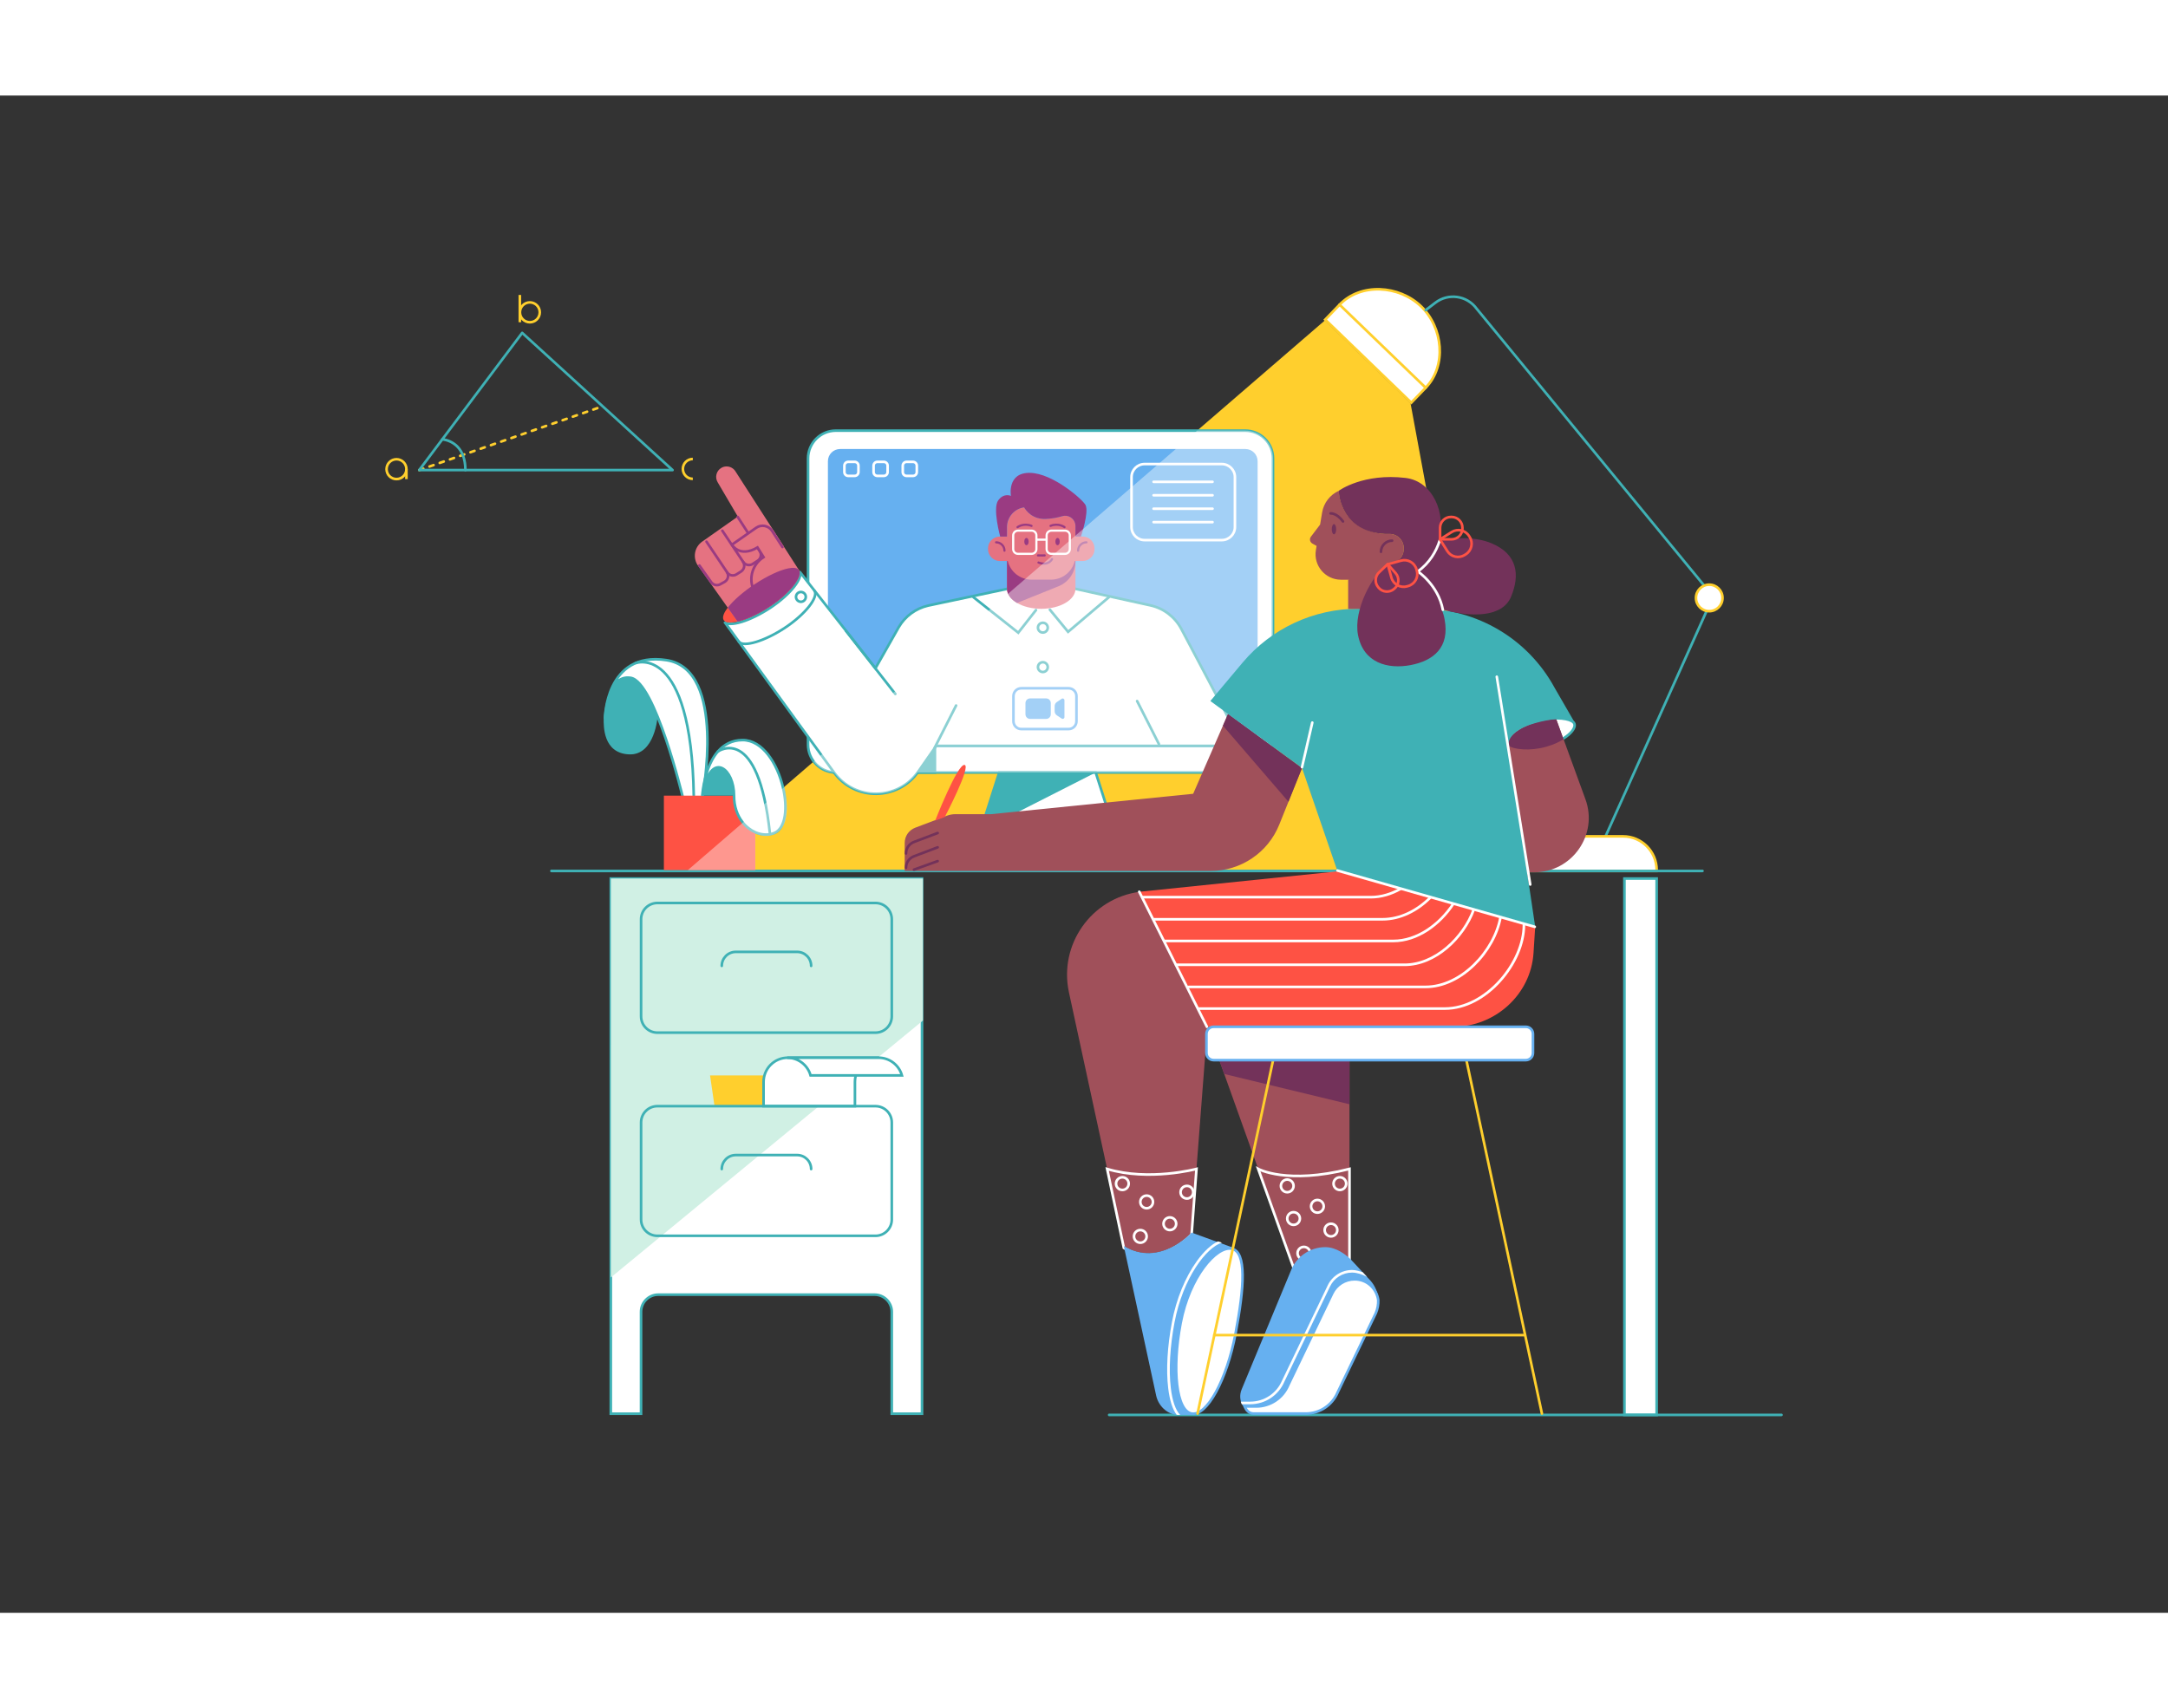 <?xml version="1.0" encoding="utf-8"?>
<!-- Generator: Adobe Illustrator 24.2.1, SVG Export Plug-In . SVG Version: 6.00 Build 0)  -->
<svg version="1.1" width="439px" height="346px" xmlns="http://www.w3.org/2000/svg" xmlns:xlink="http://www.w3.org/1999/xlink" x="0px" y="0px"
     viewBox="0 0 5000 3500" style="enable-background:new 0 0 5000 3500;" xml:space="preserve">
<rect x="0" y="0" width="5000" height="3500" fill="#333333" stroke="none"/>
<style type="text/css">
    .st0{fill:#FFCF2D;}
    .st1{fill:#FFFFFF;stroke:#FFCF2D;stroke-width:6;stroke-linecap:round;stroke-miterlimit:10;}
    .st2{fill:none;stroke:#FFCF2D;stroke-width:6;stroke-linecap:round;stroke-miterlimit:10;}
    .st3{fill:none;stroke:#3FB1B5;stroke-width:6;stroke-linecap:round;stroke-miterlimit:10;}
    .st4{fill:#FFFFFF;stroke:#3FB1B5;stroke-width:6;stroke-linecap:round;stroke-miterlimit:10;}
    .st5{fill:#66B0F0;stroke:#66B0F0;stroke-width:6;stroke-linejoin:round;stroke-miterlimit:10;}
    .st6{fill:none;stroke:#FFFFFF;stroke-width:6;stroke-linecap:round;stroke-miterlimit:10;}
    .st7{fill:#3FB1B5;}
    .st8{fill:#FFFFFF;stroke:#3FB1B5;stroke-width:6;stroke-miterlimit:10;}
    .st9{fill:#FE5244;}
    .st10{fill:#E57281;}
    .st11{fill:none;stroke:#9A3B82;stroke-width:6;stroke-linecap:round;stroke-miterlimit:10;}
    .st12{fill:#9A3B82;}
    .st13{fill:none;stroke:#9A3B82;stroke-width:5;stroke-linecap:round;stroke-miterlimit:10;}
    .st14{fill:none;stroke:#FFFFFF;stroke-width:5;stroke-miterlimit:10;}
    .st15{fill:none;stroke:#66B0F0;stroke-width:6;stroke-linejoin:round;stroke-miterlimit:10;}
    .st16{fill:#66B0F0;}
    .st17{fill:#D0F0E4;}
    .st18{opacity:0.4;fill:#FFFFFF;}
    .st19{fill:#A0505A;}
    .st20{fill:#73325A;}
    .st21{fill:#FFFFFF;stroke:#66B0F0;stroke-width:6;stroke-linejoin:round;stroke-miterlimit:10;}
    .st22{fill:#FFFFFF;}
    .st23{fill:none;stroke:#FFFFFF;stroke-width:6;stroke-linecap:round;stroke-linejoin:round;stroke-miterlimit:10;}
    .st24{fill:#FFFFFF;stroke:#3FB1B5;stroke-width:6;stroke-linejoin:round;stroke-miterlimit:10;}
    .st25{fill:none;stroke:#73325A;stroke-width:6;stroke-linecap:round;stroke-miterlimit:10;}
    .st26{fill:none;stroke:#FE5244;stroke-width:6;stroke-linejoin:round;stroke-miterlimit:10;}
</style>
<g id="LAMP">
    <polygon class="st0" points="3055.2,519 3253.1,710 3452,1786.7 1586.3,1786.7    "/>
    <g>
        <g>
            <path class="st1" d="M3254.8,708.5l-198.5-191.6l33.2-34.5c48.9-50.8,137-45,187.8,3.8v0c50.8,48.9,59.7,137,10.8,187.8
                L3254.8,708.5z"/>
            <line class="st2" x1="3288" y1="674" x2="3089.4" y2="482.4"/>
        </g>
        <path class="st3" d="M3288.2,494.9l22.2-17c29.8-22.8,72.6-16.8,94.9,13.5l545.6,664.2l-279.3,622.9"/>
        <circle class="st1" cx="3942" cy="1158.9" r="30.6"/>
        <path class="st1" d="M3594,1708.9h149.1c42.9,0,77.6,34.8,77.6,77.6v2.2h-304.4v-2.2C3516.4,1743.7,3551.1,1708.9,3594,1708.9z"/>
    </g>
</g>
<g id="COMPUTER">
    <g id="COMPUTER_1_">
        <path class="st4" d="M2871.7,1561.6h-943.9c-35.5,0-64.2-28.7-64.2-64.2V837.2c0-35.5,28.7-64.2,64.2-64.2h943.9
            c35.5,0,64.2,28.7,64.2,64.2v660.1C2936,1532.8,2907.2,1561.6,2871.7,1561.6z"/>
        <path class="st5" d="M2872.3,1500.2h-934.8c-13.9,0-25.1-11.3-25.1-25.1V843.5c0-13.9,11.3-25.1,25.1-25.1h934.8
            c13.9,0,25.1,11.3,25.1,25.1V1475C2897.5,1488.9,2886.2,1500.2,2872.3,1500.2z"/>
        <g>
            <path class="st6" d="M1971,877.4h-14.8c-4.8,0-8.8-3.9-8.8-8.8v-14.8c0-4.8,3.9-8.8,8.8-8.8h14.8c4.8,0,8.8,3.9,8.8,8.8v14.8
                C1979.7,873.5,1975.8,877.4,1971,877.4z"/>
            <path class="st6" d="M2038.3,877.4h-14.8c-4.8,0-8.8-3.9-8.8-8.8v-14.8c0-4.8,3.9-8.8,8.8-8.8h14.8c4.8,0,8.8,3.9,8.8,8.8v14.8
                C2047.1,873.5,2043.1,877.4,2038.3,877.4z"/>
            <path class="st6" d="M2105.6,877.4h-14.8c-4.8,0-8.8-3.9-8.8-8.8v-14.8c0-4.8,3.9-8.8,8.8-8.8h14.8c4.8,0,8.8,3.9,8.8,8.8v14.8
                C2114.4,873.5,2110.5,877.4,2105.6,877.4z"/>
        </g>
        <g>
            <polygon class="st4" points="2599,1786.7 2232.6,1786.7 2304.5,1561.6 2527,1561.6            "/>
            <polygon class="st7" points="2261.4,1696.6 2304.5,1561.6 2527,1561.6            "/>
        </g>
        <g>
            <path class="st6" d="M2817.9,1025.5h-178.1c-16.7,0-30.2-13.5-30.2-30.2v-115c0-16.7,13.5-30.2,30.2-30.2h178.1
                c16.7,0,30.2,13.5,30.2,30.2v115C2848.1,1012,2834.6,1025.5,2817.9,1025.5z"/>
            <line class="st6" x1="2660.5" y1="891.1" x2="2796.4" y2="891.1"/>
            <line class="st6" x1="2660.5" y1="922.1" x2="2796.4" y2="922.1"/>
            <line class="st6" x1="2660.5" y1="953.1" x2="2796.4" y2="953.1"/>
            <line class="st6" x1="2660.5" y1="984.1" x2="2796.4" y2="984.1"/>
        </g>
    </g>
    <g id="TEACHER">
        <g id="SHIRT">
            <path class="st8" d="M2867.1,1500.2h-707.9l-41.5,59.5c-46.9,67.2-146,68.2-194.2,1.9l-252.8-347.7
                c10.6,13.2,59.1-1.5,105.3-31.9c46.9-30.9,77.2-69.8,67.7-84.2l175.3,223.4l53.7-94.8c14.7-25.1,39.1-43.1,67.5-49.7l182.7-38.7
                h157.5l173.6,38.3c30.2,6.9,55.8,26.6,70.3,53.9L2867.1,1500.2z"/>
            <line class="st3" x1="2672.8" y1="1496.1" x2="2622.5" y2="1396.8"/>
            <line class="st3" x1="2155.2" y1="1505.4" x2="2205" y2="1407.1"/>
            <line class="st3" x1="1950.8" y1="1234.5" x2="2064.9" y2="1380.4"/>
            <polyline class="st3" points="2421.3,1186 2463.3,1237.1 2557.3,1157.3           "/>
            <polyline class="st3" points="2389.2,1187 2348.4,1239.1 2245.1,1157.3           "/>
            <path class="st3" d="M1878.5,1142.5c9.5,14.5-20.9,53.9-68.1,85.2c-46.4,30.8-95.6,45.6-106.3,32.3"/>
            <circle class="st3" cx="1847.1" cy="1156.5" r="11.3"/>
            <circle class="st3" cx="2405.1" cy="1227.5" r="11.3"/>
            <circle class="st3" cx="2405.1" cy="1318.5" r="11.3"/>
            <polygon class="st7" points="2114.1,1564.5 2159.2,1500.2 2159.2,1564.5          "/>
        </g>
        <g id="ARM">
            <path class="st9" d="M1774.9,1179c-46.2,30.4-94.7,45.1-105.3,31.9c-0.2-0.2-0.3-0.4-0.5-0.7c-2.2-3.3-2-7.8,0-13.3
                c6.9-18.1,35.4-46.1,71.6-69.9c28.8-19,57.2-32.2,76.9-36.3c11.4-2.3,19.9-1.6,24,2.8c0,0,0,0,0,0l1,1.2c0,0,0,0,0,0
                C1852,1109.1,1821.8,1148.1,1774.9,1179z"/>
            <path class="st10" d="M1774.9,1179c-26.3,17.3-53.4,29.6-73.8,34.4c0,0,0,0,0,0l-91.3-128.8c-12.7-18-8.5-42.9,9.6-55.6
                l82.2-57.8l-46.6-79.3c-6.8-11.5-2.9-26.4,8.7-33.1c3.8-2.2,7.9-3.2,12-3.2c7.9,0,15.7,3.9,20.3,11.1l145.7,226.6l1,1.6
                c0,0,0,0,0,0C1852,1109.1,1821.8,1148.1,1774.9,1179z"/>
            <path class="st11" d="M1701.4,972.1l50.9,78.9c4.7,7.4,2.6,17.2-4.8,22l-11.3,7.4c-7.4,4.9-17.4,2.8-22.2-4.6l-48.1-72"/>
            <path class="st11" d="M1713.8,1075.6c4.9,7.5,2.7,17.6-4.8,22.4l-10.3,6.5c-7.4,4.7-17.2,2.6-22-4.7"/>
            <path class="st11" d="M1629.4,1029.2l47.1,70c4.9,7.5,2.8,17.6-4.9,22.4l-9.6,5.3c-7.2,4.6-16.7,2.7-21.7-4.3l-27.3-38.5"/>
            <path class="st10" d="M1807.7,1040.5l-23.9-37.1c-7.9-12.3-24.4-15.7-36.5-7.5l-59.3,40.2c0,0,17.2,30.9,59,6.4l14,22.3l0,0
                c-28.6,18.1-36.8,56.2-18.2,84.5L1807.7,1040.5z"/>
            <path class="st11" d="M1804.6,1041.5l-23.9-37.1c-7.9-12.3-24.4-15.7-36.5-7.5l-56.2,39.2c0,0,17.2,30.9,59,6.4l14,22.3l0,0
                c-28.6,18.1-36.8,56.2-18.2,84.5"/>
            <path class="st12" d="M1774.9,1179c-26.3,17.3-53.4,29.6-73.8,34.4h0l-22.7-32c12.7-16.6,35.4-36.6,62.3-54.3
                c28.8-19,57.2-32.2,76.9-36.3c11.4-2.3,19.9-1.6,24,2.8c0,0,0,0,0,0l1,1.2c0,0,0,0,0,0c0.1,0.2,0.2,0.3,0.3,0.5
                c0.1,0.1,0.1,0.2,0.2,0.4c0.1,0.2,0.2,0.3,0.3,0.5C1850.2,1111.5,1820.3,1149,1774.9,1179z"/>
        </g>
        <g id="HEAD_2_">
            <g>
                <path class="st10" d="M2480.3,1050v87.9c0,25.5-35.4,46.1-78.9,46.1c-43.6,0-78.9-20.6-78.9-46.1V1050H2480.3z"/>
                <path class="st12" d="M2345.6,1170.5c-14.3-8.3-23.2-19.9-23.2-32.6V1050h157.9v24.4c0,25.3-15.4,48-38.8,57.5L2345.6,1170.5z"
                    />
            </g>
            <path class="st10" d="M2524.3,1044.8v1.5c0,15.2-12.3,27.5-27.5,27.5h-18.1c-6.1,24.6-28.3,42.9-54.9,42.9h-44.8
                c-26.5,0-48.8-18.2-54.8-42.9h-18.1c-15.2,0-27.5-12.3-27.5-27.5v-1.5c0-15.2,12.3-27.5,27.5-27.5h16.4v-21.7
                c0-23.2,17.1-42.4,39.4-45.6c4.9,8.2,19.7,27.8,49.9,26.7c14.2-0.5,27.4-3.2,38.3-6.4c13.1-3.8,26.2,4.2,29.5,16.7
                c0.5,2.8,0.8,5.6,0.8,8.5v21.7h16.4C2511.9,1017.2,2524.3,1029.6,2524.3,1044.8z"/>
            <path class="st12" d="M2492.9,1017.2h-12.6v-24.1c0-2.1-0.3-4.2-0.8-6.1c-3.3-12.5-16.4-20.5-29.5-16.7
                c-10.9,3.2-24,5.9-38.3,6.4c-30.2,1.1-45-18.5-49.9-26.7c-22.3,3.2-39.4,22.4-39.4,45.6v21.7h-15.7c0,0-18-65.1-4.5-83.5
                c13.3-18.1,29.3-10.2,29.3-10.2s-9.6-54.2,44-53.2c53.5,1,123.1,63.1,128.2,74.5C2511.7,962.4,2492.9,1017.2,2492.9,1017.2z"/>
            <g>
                <g>
                    <path class="st13" d="M2486.4,1049.9c0-10.7,8.7-19.3,19.3-19.3"/>
                    <path class="st13" d="M2316.6,1049.9c0-10.7-8.7-19.3-19.3-19.3"/>
                </g>
                <g>
                    <path class="st13" d="M2455.1,995.6c0,0-14.2-10.4-32.3-2.9"/>
                    <path class="st13" d="M2346.7,995.6c0,0,14.2-10.4,32.3-2.9"/>
                    <path class="st13" d="M2426.3,1069.4c0,0-7.7,16.6-31.3,7.9"/>
                    <path class="st13" d="M2393.9,1060.8c6.1,0.4,15.4,0,15.4,0"/>
                    <ellipse class="st12" cx="2439" cy="1028.9" rx="5" ry="8.4"/>
                    <ellipse class="st12" cx="2367.3" cy="1028.9" rx="5" ry="8.4"/>
                </g>
            </g>
            <g>
                <path class="st14" d="M2379.2,1057.2h-31.5c-6.1,0-11-4.9-11-11v-31.5c0-6.1,4.9-11,11-11h31.5c6.1,0,11,4.9,11,11v31.5
                    C2390.3,1052.2,2385.3,1057.2,2379.2,1057.2z"/>
                <path class="st14" d="M2456.3,1057.2h-31.5c-6.1,0-11-4.9-11-11v-31.5c0-6.1,4.9-11,11-11h31.5c6.1,0,11,4.9,11,11v31.5
                    C2467.3,1052.2,2462.4,1057.2,2456.3,1057.2z"/>
                <line class="st14" x1="2390.3" y1="1024.5" x2="2413.8" y2="1024.5"/>
            </g>
        </g>
    </g>
    <g id="ICON">
        <path class="st15" d="M2464.6,1461.4h-109.3c-9.9,0-18-8-18-18v-58.1c0-9.9,8-18,18-18h109.3c9.9,0,18,8,18,18v58.1
            C2482.6,1453.3,2474.6,1461.4,2464.6,1461.4z"/>
        <g>
            <path class="st16" d="M2412.7,1438h-37c-5.9,0-10.7-4.8-10.7-10.7v-25.9c0-5.9,4.8-10.7,10.7-10.7h37c5.9,0,10.7,4.8,10.7,10.7
                v25.9C2423.4,1433.2,2418.6,1438,2412.7,1438z"/>
            <path class="st16" d="M2448.7,1437.3l-11.4-7.6c-3.1-2.1-5-5.7-5-9.6v-11.4c0-3.9,1.9-7.5,5-9.6l11.4-7.6
                c2.7-1.8,6.2,0.2,6.2,3.6v38.7C2455,1437.1,2451.4,1439.1,2448.7,1437.3z"/>
        </g>
    </g>
</g>
<g id="TABLE">
    <line class="st3" x1="3926.4" y1="1788.7" x2="1271.7" y2="1788.7"/>
    <g>
        <path class="st4" d="M2126.4,1806.2v1234.6h-69.7v-235c0-21.9-17.8-39.7-39.7-39.7h-498.9c-21.9,0-39.7,17.8-39.7,39.7v235h-69.7
            V1806.2H2126.4z"/>
        <polygon class="st17" points="2128.5,1806.2 2128.5,2133.8 1408.7,2726.5 1408.8,1806.2       "/>
        <path class="st3" d="M2056.7,1900.2v223.9c0,20.8-16.8,37.6-37.6,37.6h-503c-20.8,0-37.6-16.8-37.6-37.6v-223.9
            c0-20.8,16.8-37.6,37.6-37.6h503C2039.9,1862.6,2056.7,1879.4,2056.7,1900.2z"/>
        <polygon class="st0" points="1895.5,2331.3 1647.9,2331.3 1637.6,2260.4 1885.3,2260.4        "/>
        <g>
            <path class="st4" d="M2027.6,2219.5c-30.9,0-55.9,25-55.9,55.9v55.9H1761v-55.9c0-30.9,25-55.9,55.9-55.9H2027.6z"/>
            <path class="st4" d="M2080.1,2260.4h-210.7c-6.5-23.6-28.2-40.9-53.9-40.9h210.7C2051.9,2219.5,2073.5,2236.8,2080.1,2260.4z"/>
        </g>
        <path class="st3" d="M2056.7,2368.9v223.9c0,20.8-16.8,37.6-37.6,37.6h-503c-20.8,0-37.6-16.8-37.6-37.6v-223.9
            c0-20.8,16.8-37.6,37.6-37.6h503C2039.9,2331.3,2056.7,2348.1,2056.7,2368.9z"/>
        <path class="st3" d="M1664.6,2007.7c0-17.8,14.4-32.3,32.3-32.3h141.5c17.8,0,32.3,14.4,32.3,32.3"/>
        <path class="st3" d="M1664.6,2476.4c0-17.8,14.4-32.3,32.3-32.3h141.5c17.8,0,32.3,14.4,32.3,32.3"/>
    </g>
    <rect x="3746.4" y="1806.2" class="st4" width="74.3" height="1237.3"/>
    <line class="st3" x1="2558" y1="3043.5" x2="4108.6" y2="3043.5"/>
</g>
<g id="PLANT">
    <path class="st4" d="M1619.7,1619h-44.9c0,0-64.1-267.1-120.4-275.8s-59.2,94.1-59.2,94.1s1-156.3,141.7-134.9
        C1677.7,1323.8,1619.7,1619,1619.7,1619z"/>
    <path class="st3" d="M1465.9,1309.2c0,0,128.3-47.4,134.1,305.8"/>
    <rect x="1531.1" y="1615" class="st9" width="210.9" height="171.7"/>
    <path class="st4" d="M1786.4,1700.9c-13.4,5.8-29.4,5.1-44.3-1.4c-11-4.8-21.4-12.7-29.8-23.5c-11.6-15-19.4-35.5-19.4-61v0
        c0-61.8-49.2-100.6-69.4-18.8c-1.4,5.7-2.7,11.9-3.8,18.8l0-0.2l0-0.4v0c0-0.2,0-0.5,0.1-0.8l0-0.4c0.4-5.1,1.9-20.2,6.5-38.4
        c3.4-13.5,8.5-28.5,16.1-42.4c3.8-6.9,8.2-13.5,13.4-19.4c13.4-15.4,31.8-26.2,56.9-26.2c46.2,0,80,54.4,92.9,108.6
        C1816.9,1642.5,1812.3,1689.6,1786.4,1700.9z"/>
    <path class="st3" d="M1655.9,1513c0,0,92.6-65.9,119.8,189.8"/>
    <path class="st7" d="M1392.2,1437.3c0,16.5-1.9,79.6,58.3,82.5s66.2-88,66.2-88s-29.6-80.4-62.3-88.6
        C1399.1,1329.3,1392.2,1437.3,1392.2,1437.3z"/>
    <path class="st7" d="M1692.9,1615h-73.2C1636.6,1509.1,1692.9,1548.9,1692.9,1615z"/>
</g>
<g id="LIGHT">
    <path class="st18" d="M2936,837.2v660.1c0,35.5-28.8,64.2-64.2,64.2h-755.5c-47.4,65.3-145.1,65.6-192.9,0l-0.1-0.1
        c-19-1.3-35.8-11-46.6-25.3l17.4-15l444-383.2L2760.9,773h110.9C2907.2,773,2936,801.8,2936,837.2z"/>
    <path class="st18" d="M1786.4,1703.9c-13.3,6-29.4,5.1-44.3-1.4v84.2h-155.7l126-108.7l29.8-25.7l22.7-19.6l43.9-37.3
        C1821.6,1650,1814.5,1691,1786.4,1703.9z"/>
</g>
<g id="TRIANGLE">
    <g>
        <g>
            <path class="st0" d="M966.9,867c-1.2,0-2.4-0.8-2.8-2c-0.5-1.6,0.3-3.3,1.8-3.8l9.4-3.3c1.6-0.5,3.3,0.3,3.8,1.8
                c0.5,1.6-0.3,3.3-1.8,3.8l-9.4,3.3C967.5,866.9,967.2,867,966.9,867z M990.5,858.8c-1.2,0-2.4-0.8-2.8-2
                c-0.5-1.6,0.3-3.3,1.8-3.8l9.4-3.3c1.6-0.5,3.3,0.3,3.8,1.8c0.5,1.6-0.3,3.3-1.8,3.8l-9.4,3.3
                C991.2,858.7,990.8,858.8,990.5,858.8z M1014.1,850.5c-1.2,0-2.4-0.8-2.8-2c-0.5-1.6,0.3-3.3,1.8-3.8l9.4-3.3
                c1.6-0.5,3.3,0.3,3.8,1.8c0.5,1.6-0.3,3.3-1.8,3.8l-9.4,3.3C1014.8,850.5,1014.4,850.5,1014.1,850.5z M1037.7,842.3
                c-1.2,0-2.4-0.8-2.8-2c-0.5-1.6,0.3-3.3,1.8-3.8l9.4-3.3c1.6-0.5,3.3,0.3,3.8,1.8c0.5,1.6-0.3,3.3-1.8,3.8l-9.4,3.3
                C1038.4,842.3,1038.1,842.3,1037.7,842.3z M1061.3,834.1c-1.2,0-2.4-0.8-2.8-2c-0.5-1.6,0.3-3.3,1.8-3.8l9.4-3.3
                c1.6-0.5,3.3,0.3,3.8,1.8c0.5,1.6-0.3,3.3-1.8,3.8l-9.4,3.3C1062,834.1,1061.7,834.1,1061.3,834.1z M1085,825.9
                c-1.2,0-2.4-0.8-2.8-2c-0.5-1.6,0.3-3.3,1.8-3.8l9.4-3.3c1.6-0.5,3.3,0.3,3.8,1.8c0.5,1.6-0.3,3.3-1.8,3.8l-9.4,3.3
                C1085.6,825.9,1085.3,825.9,1085,825.9z M1108.6,817.7c-1.2,0-2.4-0.8-2.8-2c-0.5-1.6,0.3-3.3,1.8-3.8l9.4-3.3
                c1.6-0.5,3.3,0.3,3.8,1.8c0.5,1.6-0.3,3.3-1.8,3.8l-9.4,3.3C1109.2,817.6,1108.9,817.7,1108.6,817.7z M1132.2,809.5
                c-1.2,0-2.4-0.8-2.8-2c-0.5-1.6,0.3-3.3,1.8-3.8l9.4-3.3c1.6-0.5,3.3,0.3,3.8,1.8c0.5,1.6-0.3,3.3-1.8,3.8l-9.4,3.3
                C1132.8,809.4,1132.5,809.5,1132.2,809.5z M1155.8,801.3c-1.2,0-2.4-0.8-2.8-2c-0.5-1.6,0.3-3.3,1.8-3.8l9.4-3.3
                c1.6-0.5,3.3,0.3,3.8,1.8c0.5,1.6-0.3,3.3-1.8,3.8l-9.4,3.3C1156.5,801.2,1156.1,801.3,1155.8,801.3z M1179.4,793.1
                c-1.2,0-2.4-0.8-2.8-2c-0.5-1.6,0.3-3.3,1.8-3.8l9.4-3.3c1.6-0.5,3.3,0.3,3.8,1.8c0.5,1.6-0.3,3.3-1.8,3.8l-9.4,3.3
                C1180.1,793,1179.7,793.1,1179.4,793.1z M1203,784.9c-1.2,0-2.4-0.8-2.8-2c-0.5-1.6,0.3-3.3,1.8-3.8l9.4-3.3
                c1.6-0.5,3.3,0.3,3.8,1.8c0.5,1.6-0.3,3.3-1.8,3.8l-9.4,3.3C1203.7,784.8,1203.3,784.9,1203,784.9z M1226.6,776.6
                c-1.2,0-2.4-0.8-2.8-2c-0.5-1.6,0.3-3.3,1.8-3.8l9.4-3.3c1.6-0.5,3.3,0.3,3.8,1.8c0.5,1.6-0.3,3.3-1.8,3.8l-9.4,3.3
                C1227.3,776.6,1227,776.6,1226.6,776.6z M1250.2,768.4c-1.2,0-2.4-0.8-2.8-2c-0.5-1.6,0.3-3.3,1.8-3.8l9.4-3.3
                c1.6-0.5,3.3,0.3,3.8,1.8c0.5,1.6-0.3,3.3-1.8,3.8l-9.4,3.3C1250.9,768.4,1250.6,768.4,1250.2,768.4z M1273.9,760.2
                c-1.2,0-2.4-0.8-2.8-2c-0.5-1.6,0.3-3.3,1.8-3.8l9.4-3.3c1.6-0.5,3.3,0.3,3.8,1.8c0.5,1.6-0.3,3.3-1.8,3.8l-9.4,3.3
                C1274.5,760.2,1274.2,760.2,1273.9,760.2z M1297.5,752c-1.2,0-2.4-0.8-2.8-2c-0.5-1.6,0.3-3.3,1.8-3.8l9.4-3.3
                c1.6-0.5,3.3,0.3,3.8,1.8c0.5,1.6-0.3,3.3-1.8,3.8l-9.4,3.3C1298.1,752,1297.8,752,1297.5,752z M1321.1,743.8
                c-1.2,0-2.4-0.8-2.8-2c-0.5-1.6,0.3-3.3,1.8-3.8l9.4-3.3c1.6-0.5,3.3,0.3,3.8,1.8c0.5,1.6-0.3,3.3-1.8,3.8l-9.4,3.3
                C1321.7,743.8,1321.4,743.8,1321.1,743.8z M1344.7,735.6c-1.2,0-2.4-0.8-2.8-2c-0.5-1.6,0.3-3.3,1.8-3.8l9.4-3.3
                c1.6-0.5,3.3,0.3,3.8,1.8c0.5,1.6-0.3,3.3-1.8,3.8l-9.4,3.3C1345.4,735.5,1345,735.6,1344.7,735.6z M1368.3,727.4
                c-1.2,0-2.4-0.8-2.8-2c-0.5-1.6,0.3-3.3,1.8-3.8l9.4-3.3c1.6-0.5,3.3,0.3,3.8,1.8c0.5,1.6-0.3,3.3-1.8,3.8l-9.4,3.3
                C1369,727.3,1368.6,727.4,1368.3,727.4z"/>
        </g>
        <g>
            <path class="st7" d="M1073.3,867c-1.7,0-3-1.3-3-3c0-27.1-8.4-46.8-25.1-58.4c-12.5-8.7-25.2-9.5-25.3-9.5
                c-1.7-0.1-2.9-1.5-2.8-3.2c0.1-1.7,1.5-2.9,3.1-2.8c0.6,0,14.3,0.8,28.2,10.4c23.1,16,27.9,43.4,27.9,63.5
                C1076.3,865.6,1075,867,1073.3,867z"/>
        </g>
        <g>
            <path class="st7" d="M1551.1,867H966.9c-1.1,0-2.2-0.6-2.7-1.7c-0.5-1-0.4-2.2,0.3-3.1l237.4-316.5c0.5-0.7,1.3-1.1,2.1-1.2
                c0.8-0.1,1.7,0.2,2.3,0.8l346.9,316.5c0.9,0.8,1.2,2.1,0.8,3.3C1553.5,866.2,1552.4,867,1551.1,867z M972.9,861h570.5
                l-338.7-309.1L972.9,861z"/>
        </g>
    </g>
    <g>
        <g>
            <path class="st0" d="M914.4,887.8c-14.3,0-25.9-11.6-25.9-25.9c0-14.3,11.6-25.9,25.9-25.9c14.3,0,25.9,11.6,25.9,25.9
                C940.3,876.2,928.7,887.8,914.4,887.8z M914.4,841.9c-11,0-19.9,8.9-19.9,19.9s8.9,19.9,19.9,19.9s19.9-8.9,19.9-19.9
                S925.4,841.9,914.4,841.9z"/>
        </g>
        <g>
            <rect x="934.3" y="861.9" class="st0" width="6" height="22.9"/>
        </g>
    </g>
    <g>
        <g>
            <path class="st0" d="M1222,526c-14.3,0-25.9-11.6-25.9-25.9c0-14.3,11.6-25.9,25.9-25.9c14.3,0,25.9,11.6,25.9,25.9
                C1247.9,514.3,1236.3,526,1222,526z M1222,480.1c-11,0-19.9,8.9-19.9,19.9S1211,520,1222,520s19.9-8.9,19.9-19.9
                S1233,480.1,1222,480.1z"/>
        </g>
        <g>
            <rect x="1195.9" y="460" class="st0" width="6" height="62.9"/>
        </g>
    </g>
    <g>
        <path class="st0" d="M1597.8,887.2c-14.3,0-25.9-11.6-25.9-25.9c0-14.3,11.6-25.9,25.9-25.9v6c-11,0-19.9,8.9-19.9,19.9
            s8.9,19.9,19.9,19.9V887.2z"/>
    </g>
</g>
<g id="GIRL">
    <g id="GIRL_1_">
        <g id="LEGS">
            <g id="RIGHT_LEG">
                <polygon class="st19" points="3112.3,2148.2 3112.3,2704.8 2983.7,2704.8 2901.8,2476.1 2784.5,2148.2                 "/>
                <polygon class="st20" points="2784.5,2148.2 3112.3,2148.2 3112.3,2326.9 2823.5,2257.1               "/>
                <g>
                    <path class="st6" d="M3112.3,2476.1v228.7h-128.6l-81.9-228.7C2901.8,2476.1,2968.1,2512.7,3112.3,2476.1z"/>
                    <circle class="st6" cx="2968.7" cy="2515.2" r="14.6"/>
                    <circle class="st6" cx="3038.3" cy="2562.3" r="14.6"/>
                    <circle class="st6" cx="3090.1" cy="2510" r="14.6"/>
                    <circle class="st6" cx="3069.6" cy="2617.1" r="14.6"/>
                    <circle class="st6" cx="2983.3" cy="2590.5" r="14.6"/>
                    <circle class="st6" cx="3007.1" cy="2670.5" r="14.6"/>
                </g>
                <g>
                    <path class="st16" d="M3173.1,2808.6l-88.2,183.1c-12.5,29.5-41.4,48.7-73.5,48.7h-112.5c-28.8,0-46.3-29.2-35.3-55.8
                        l113.1-272.8c6.3-16.6,17.4-30.4,31.3-40.1c14-9.7,30.8-15.2,48.5-15.2c24.6,0,49,16.7,65.2,35.2l39.2,42.3
                        C3179,2754.6,3183.7,2783.5,3173.1,2808.6z"/>
                    <path class="st21" d="M3173.1,2808.6l-88.2,183.1c-12.5,29.5-41.4,48.7-73.5,48.7h-119.6c-11.1,0-17.4-6.9-21.1-16.4h26.6
                        c32.1,0,61-19.2,73.5-48.7l101.7-212.1c9.5-19.8,29.6-32.5,51.6-32.5c28.7,0,50.5,21,54.5,47.6
                        C3179,2788.5,3177.2,2798.8,3173.1,2808.6z"/>
                    <g>
                        <path class="st22" d="M3152.8,2725.2c-10.6-5.8-23.4-10-34.6-10c-21.5,0-41.4,12.5-50.7,31.9l-105.3,219.6
                            c-13.4,31.7-44.4,52.2-78.9,52.2h-19.4c-1-1.9-1.7-3.9-2.4-6h21.8c32.1,0,60.9-19.1,73.4-48.6l0.1-0.1l105.4-219.7
                            c10.3-21.5,32.3-35.3,56.1-35.3c7.6,0,16.7,2.5,24.5,5.2L3152.8,2725.2z"/>
                    </g>
                </g>
            </g>
            <g id="LEFT_LEG">
                <path class="st19" d="M2784.5,2148.2l-25.1,327.9l-11.2,146.9c0,0-73.1,81.4-156.3,31.2l-38.5-178l-88.1-407.3
                    c-23.8-110.1,51.4-217.2,163.1-232.1L2784.5,2148.2z"/>
                <g>
                    <path class="st6" d="M2759.4,2476.1l-11.2,150.9c0,0-73.1,81.4-156.3,31.2l-38.5-182
                        C2650.1,2505.2,2759.4,2476.1,2759.4,2476.1z"/>
                    <circle class="st6" cx="2644.5" cy="2552.2" r="14.6"/>
                    <circle class="st6" cx="2737.3" cy="2529.8" r="14.6"/>
                    <circle class="st6" cx="2588.5" cy="2510" r="14.6"/>
                    <circle class="st6" cx="2629.9" cy="2631.7" r="14.6"/>
                    <circle class="st6" cx="2698" cy="2602.5" r="14.6"/>
                </g>
                <g>
                    <path class="st16" d="M2844.6,2658l-96.4,385.5h-30.4c-1.4,0-2.7-0.1-4.1-0.2c-23-2.1-42.4-21.5-47.3-44.4l-74.6-344.9
                        c83.2,50.3,156.4-31.1,156.4-31.1L2844.6,2658z"/>
                    <path class="st21" d="M2849.5,2855.8c20.3-107.2,25.9-189.1-9.1-195.7c-35-6.6-97.3,64.5-117.6,171.7
                        c-20.3,107.2-9.7,202,25.3,208.6C2783.1,3047.1,2829.2,2963.1,2849.5,2855.8z"/>
                    <g>
                        <path class="st22" d="M2708.8,2830.1c-10.5,55.6-13.6,109.3-8.6,151.3c3.6,30.2,11.2,51.7,21.6,62.1h-4
                            c-1.4,0-2.7-0.1-4.1-0.2c-9.4-12.4-16.1-33.2-19.5-61.2c-5.1-42.5-2-96.9,8.7-153.1c10.1-53.2,30.5-103.1,57.6-140.6
                            c16.2-22.4,33.2-38.1,48.7-45.2l9,3C2782.5,2656.8,2728.3,2727.2,2708.8,2830.1z"/>
                    </g>
                </g>
            </g>
        </g>
        <g id="SKIRT">
            <path class="st9" d="M2628.4,1836.7l456.2-47l456,127.9l-3.9,60.6c-6.2,95.6-88.6,170-184.4,170h-567.7L2628.4,1836.7z"/>
            <g>
                <path class="st23" d="M3514.6,1913.2c0,86.8-86.6,193-182.4,193h-567.7"/>
                <path class="st23" d="M3460.5,1895.9c-14.2,77.5-90,160.3-173,160.3h-546"/>
                <path class="st23" d="M3399,1877.5c-24,65.8-89.1,127.7-159.6,127.7h-526.9"/>
                <path class="st23" d="M3351.7,1864.6c-31.5,47.9-83.2,85.6-138.3,85.6h-526.9"/>
                <path class="st23" d="M3298.9,1849.8c-30.3,30.5-69.5,50.4-110.5,50.4h-526.9"/>
                <path class="st23" d="M3230.2,1829.9c-21.4,12.1-44.8,19.3-68.8,19.3h-526.9"/>
                <line class="st23" x1="2783.5" y1="2148.2" x2="2627.4" y2="1836.7"/>
            </g>
        </g>
        <g id="HANDS">
            <g id="RIGHT_HAND">
                <path class="st24" d="M3565.6,1500.2c-43,12.2-85.3,8.6-89.8-4.5c-4.2-12.5,14.8-33.9,53.3-48.1c1.9-0.7,3.9-1.4,5.9-2.1
                    c11.6-3.9,23.2-6.4,34.1-7.7c32.3-4.1,58.6,1.7,61.9,11.5C3635.5,1462.4,3611.1,1487.3,3565.6,1500.2z"/>
                <path class="st19" d="M3538.4,1791.8h-16.5l-43.3-292.3l0-0.2l-1.1-7.3c2.1-13.3,22.9-32.1,59.6-44.3c18.3-6.1,36.5-8.8,52-9.1
                    l15.8,43.3l1.5,4.1l50,137.1C3686.4,1705,3625.7,1791.8,3538.4,1791.8z"/>
                <path class="st20" d="M3605.9,1485c-10.5,6.6-24.1,12.7-40.3,17.3c-37.2,10.5-74.9,6.2-87-2.8l0-0.2l-1.1-7.3
                    c2.1-13.3,22.9-32.1,59.6-44.3c18.3-6.1,36.5-8.8,52-9.1L3605.9,1485z"/>
            </g>
            <g id="LEFT_HAND">
                <path class="st19" d="M3002.8,1551.3l-52.5,130.6c-25.9,64.5-88.5,106.8-158.1,106.8h-705.7v-64.6c0-15.6,9.6-29.6,24.2-35.1
                    l72.5-27.5c6.6-2.5,13.5-3.8,20.5-3.8h82.3l465.8-47l80.4-184.1L3002.8,1551.3z"/>
                <path class="st25" d="M2162.5,1701.2l-54.7,20.7c-11,4.2-18.3,14.7-18.3,26.5"/>
                <path class="st25" d="M2162.5,1734.2l-54.7,20.7c-11,4.2-18.3,14.7-18.3,26.5"/>
                <line class="st25" x1="2162.5" y1="1766" x2="2107.8" y2="1785.7"/>
                <path class="st9" d="M2156.8,1672.6c0,0,51.2-130.7,67.6-128.5c16.4,2.2-45.4,120.1-45.4,120.1L2156.8,1672.6z"/>
                <polygon class="st20" points="2832.2,1426.7 2820.4,1453.6 2971.5,1629.1 3002.8,1551.3               "/>
            </g>
        </g>
        <g id="T-SHIRT">
            <path class="st7" d="M3478.6,1499.6l62,418l-455.9-127.9l-81.9-238.5l-211.4-154.5l74.2-88.4c66.2-78.9,163.9-124.5,266.9-124.5
                h146.5c127.4,0,244.7,69.6,305.8,181.4l47.5,82.2c0,0-14.3-21-91.4,0.1C3473,1466.2,3478.6,1499.6,3478.6,1499.6z"/>
            <line class="st23" x1="3002.8" y1="1549.3" x2="3026.5" y2="1446.5"/>
            <line class="st23" x1="3529.1" y1="1820" x2="3452" y2="1340.7"/>
            <line class="st23" x1="3084.6" y1="1787.8" x2="3539.6" y2="1917.6"/>
        </g>
        <g id="HEAD">
            <polygon id="NECK" class="st19" points="3109.2,1117 3109.2,1184.2 3227.8,1183.2 3227.8,1064.6           "/>
            <g id="HEAD_1_">
                <path class="st19" d="M3237.4,1043.9v1.8c0,18-13.6,32.6-31.6,32.6h-7c-4.5,17.8-44.5,38.6-72.9,38.6h-33.1
                    c-36.2,0-63.9-32.5-58-68.3l1.6-9.7l-9.8-5.5c-5.6-3.2-7.2-10.5-3.3-15.7l21.2-28l4.6-27.6c3.7-22.7,18.6-41.2,38.4-50.3
                    c7.8,87.9,85.4,98.3,105.9,99.5h11.4C3222.8,1011.3,3237.4,1025.9,3237.4,1043.9z"/>
                <path class="st25" d="M3184.9,1052.5c0-14.2,11.5-25.7,25.7-25.7"/>
                <ellipse class="st20" cx="3076.5" cy="1000.4" rx="5.1" ry="11.8"/>
                <path class="st25" d="M3068.7,963.9c0,0,14.1-1.4,28.6,18.6"/>
            </g>
            <g id="HAIR">
                <path class="st20" d="M3193.4,1011.3h11.4c18,0,32.6,14.6,32.6,32.6v1.8c0,18-13.6,32.6-31.6,32.6l-7.7,5.4
                    c-32.4,20.8-77.2,102.6-66.2,160.5c12.4,65.1,69.1,79.6,121.5,69.6c52.4-10,90.6-40.5,78.2-105.7c-1.4-7.7-3.7-15.4-6.6-23
                    c0.9,0.3,1.7,0.6,2.6,0.9c63,17.2,137,19.2,157.4-30c20.4-49.2,15.8-97.9-45.5-123.3c-35.6-14.8-84-14.7-121.5-4.5
                    c18.9-65.7-14.7-138.8-76.4-146.1c-96.9-11.5-152.5,28.5-154,29.6c0,0,0,0,0,0C3087.5,923.3,3095.4,1005.6,3193.4,1011.3z"/>
                <path class="st23" d="M3320.5,1025.9c-7.9,25.7-24.2,53.2-50.7,71.9c0,0,46.8,30.9,57.8,88.3"/>
                <g>
                    <g>
                        <path class="st26" d="M3347.7,1023.7h-26.5v-26.5c0-13.9,11.2-25.1,25.1-25.1h1.4c13.9,0,25.1,11.2,25.1,25.1v1.4
                            C3372.9,1012.4,3361.6,1023.7,3347.7,1023.7z"/>
                        <path class="st26" d="M3338,1050.9l-17-27l27-17c13.5-8.5,31.4-4.5,39.9,9l1.6,2.5c8.5,13.5,4.5,31.4-9,39.9l-2.5,1.6
                            C3364.3,1068.4,3346.5,1064.4,3338,1050.9z"/>
                    </g>
                    <g>
                        <path class="st26" d="M3181.4,1099.1l18.9-18.1l18.5,20.9c9.1,10.5,7.9,26.4-2.6,35.4l-1.1,0.9c-10.5,9.1-26.4,7.9-35.4-2.6
                            l-0.9-1.1C3169.7,1124.1,3170.9,1108.2,3181.4,1099.1z"/>
                        <path class="st26" d="M3209,1112.1l-8.5-30.7l30.7-8.5c15.4-4.3,31.3,4.7,35.6,20.1l0.8,2.9c4.3,15.4-4.7,31.3-20.1,35.6
                            l-2.9,0.8C3229.2,1136.5,3213.3,1127.4,3209,1112.1z"/>
                    </g>
                </g>
            </g>
        </g>
    </g>
    <g id="CHAIR">
        <line class="st2" x1="2936.1" y1="2225.1" x2="2761.9" y2="3040.4"/>
        <line class="st2" x1="3381.9" y1="2225.1" x2="3556.1" y2="3040.4"/>
        <line class="st2" x1="2800.5" y1="2859.4" x2="3515.1" y2="2859.4"/>
        <path class="st21" d="M3519,2225.1h-720.1c-9.1,0-16.5-7.4-16.5-16.5v-43.9c0-9.1,7.4-16.5,16.5-16.5H3519
            c9.1,0,16.5,7.4,16.5,16.5v43.9C3535.5,2217.7,3528.1,2225.1,3519,2225.1z"/>
    </g>
</g>
</svg>
